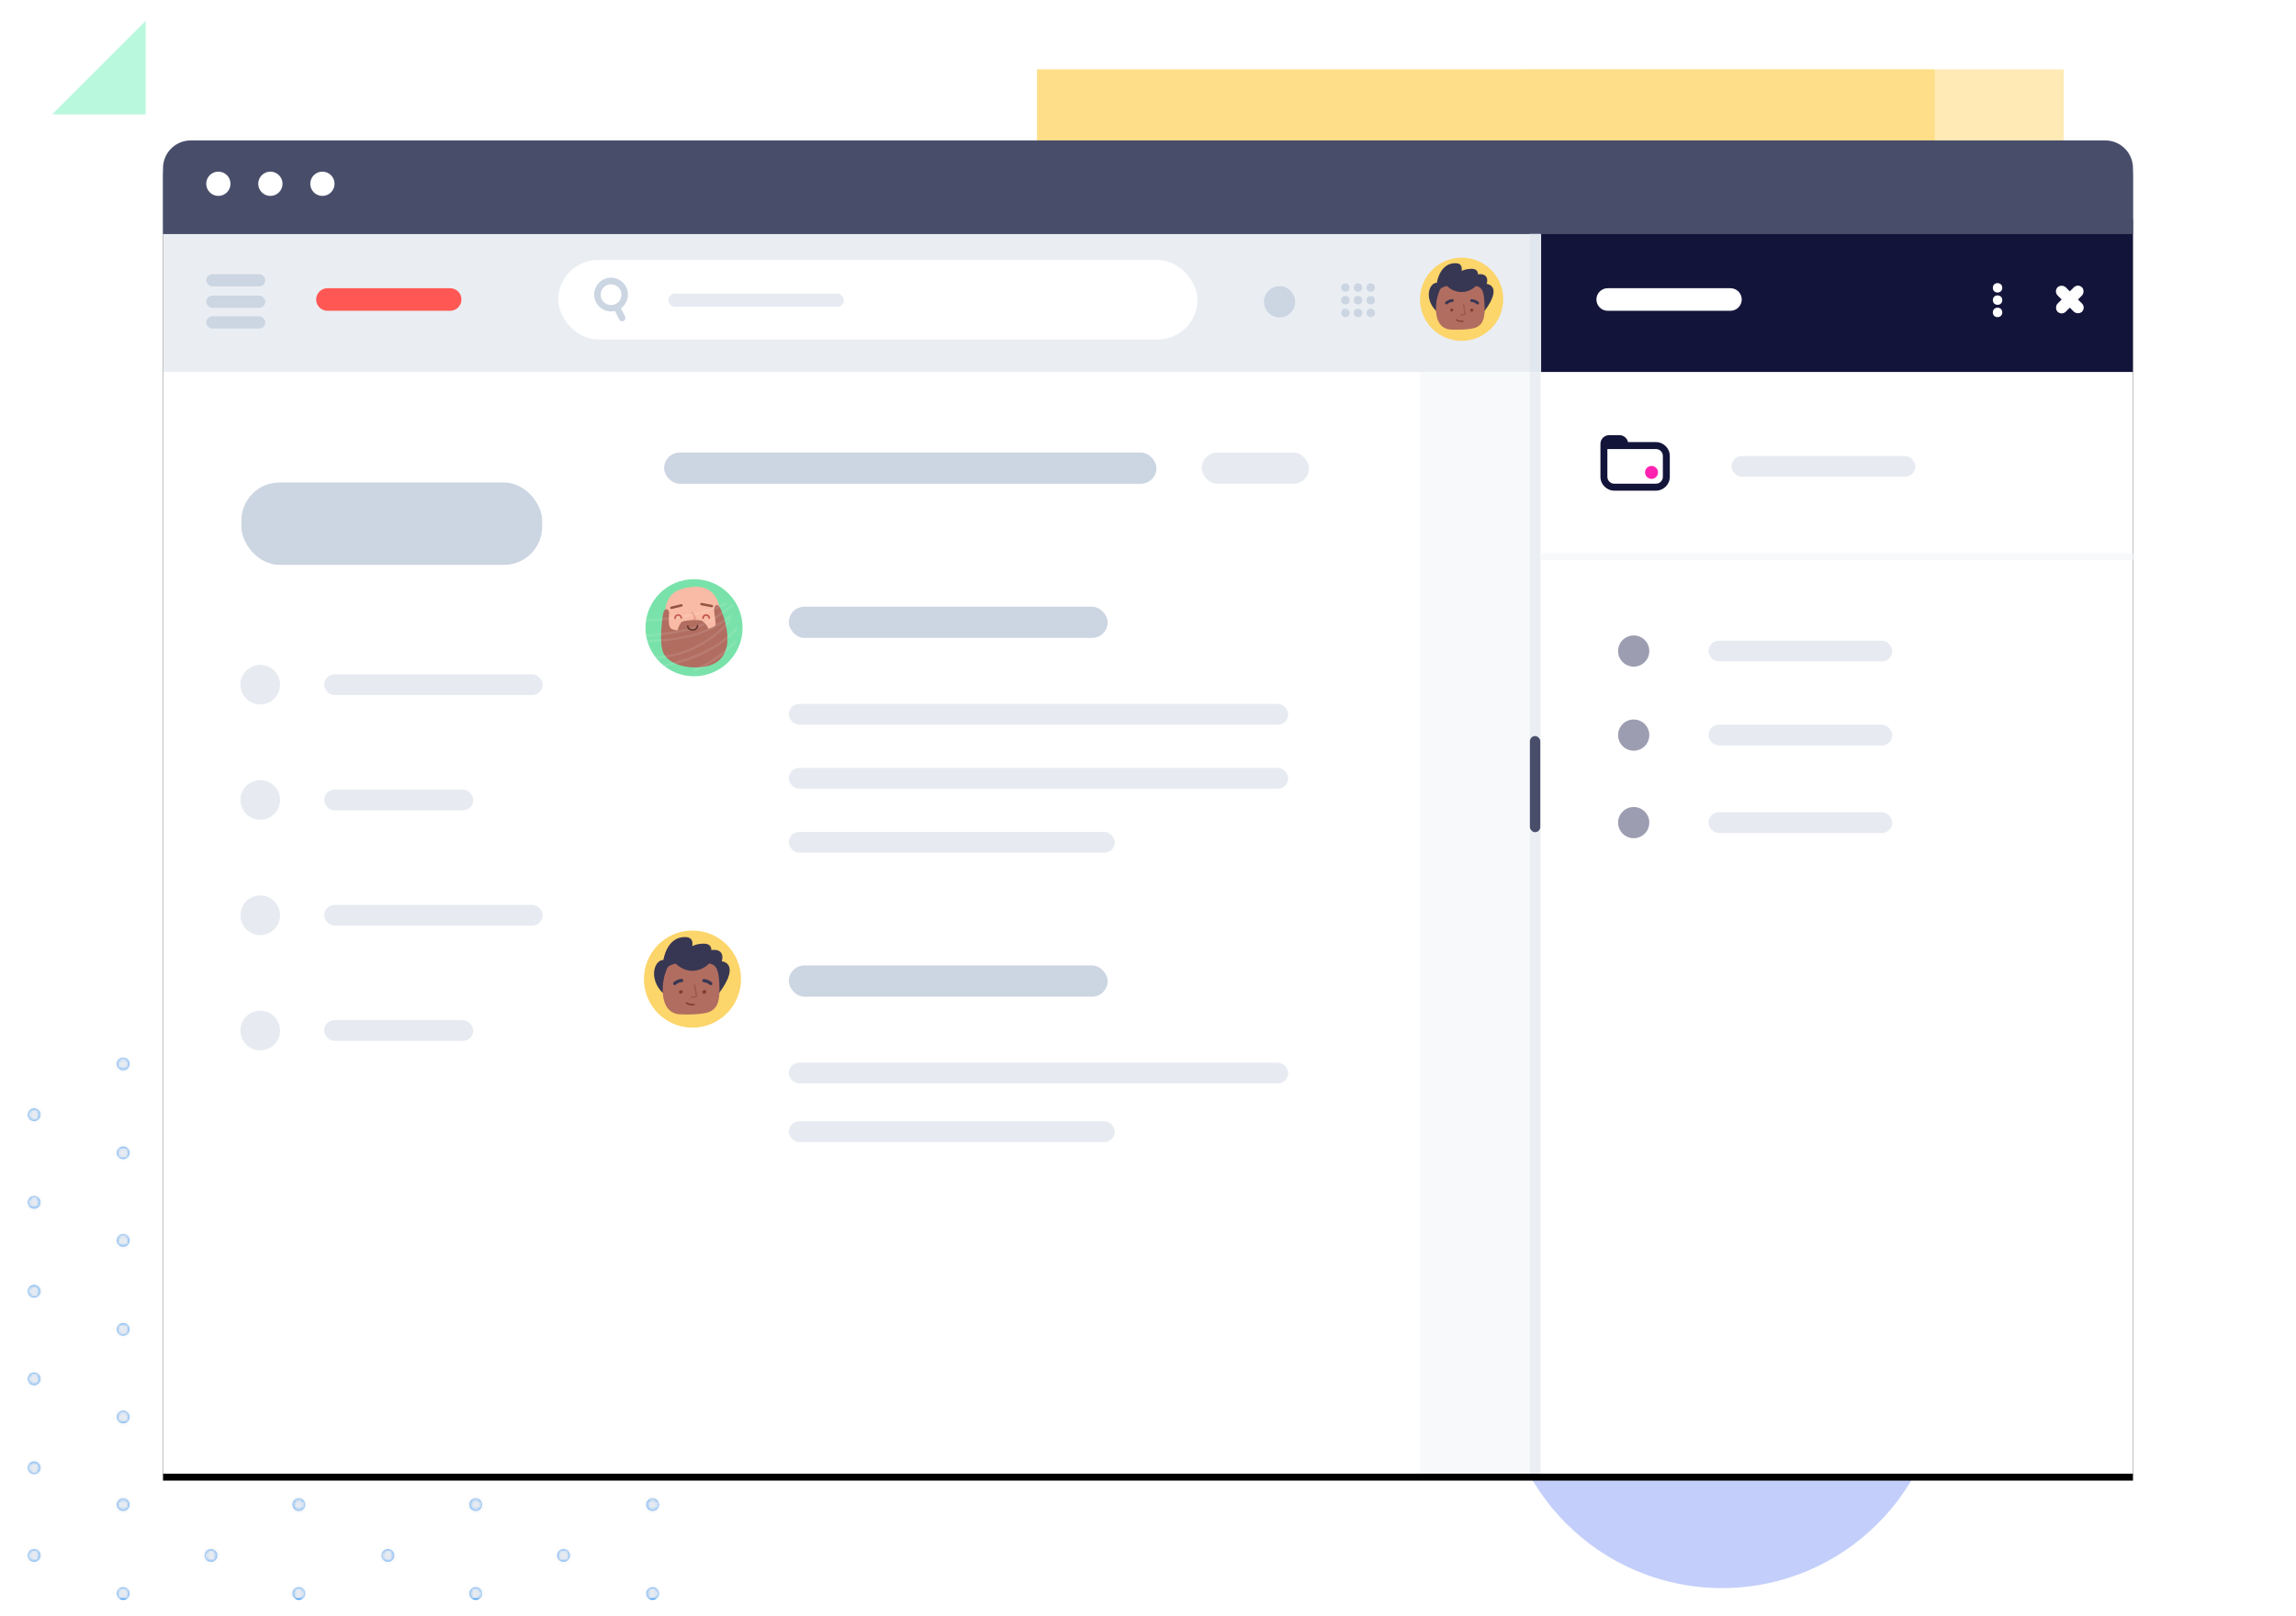 <?xml version="1.0" encoding="UTF-8"?>
<svg width="662px" height="466px" viewBox="0 0 662 466" version="1.1" xmlns="http://www.w3.org/2000/svg" xmlns:xlink="http://www.w3.org/1999/xlink">
    <!-- Generator: Sketch 53 (72520) - https://sketchapp.com -->
    <title>projects-gmail-addon-gui</title>
    <desc>Created with Sketch.</desc>
    <defs>
        <path d="M3.669,16.483 C3.669,17.494 2.848,18.315 1.835,18.315 C0.821,18.315 0,17.494 0,16.483 C0,15.472 0.821,14.652 1.835,14.652 C2.848,14.652 3.669,15.472 3.669,16.483 Z M3.669,41.757 C3.669,42.769 2.848,43.589 1.835,43.589 C0.821,43.589 0,42.769 0,41.757 C0,40.746 0.821,39.926 1.835,39.926 C2.848,39.926 3.669,40.746 3.669,41.757 Z M3.669,67.398 C3.669,68.409 2.848,69.229 1.835,69.229 C0.821,69.229 0,68.409 0,67.398 C0,66.386 0.821,65.566 1.835,65.566 C2.848,65.566 3.669,66.386 3.669,67.398 Z M3.669,92.672 C3.669,93.683 2.848,94.503 1.835,94.503 C0.821,94.503 0,93.683 0,92.672 C0,91.66 0.821,90.84 1.835,90.84 C2.848,90.84 3.669,91.66 3.669,92.672 Z M3.669,118.312 C3.669,119.323 2.848,120.143 1.835,120.143 C0.821,120.143 0,119.323 0,118.312 C0,117.301 0.821,116.481 1.835,116.481 C2.848,116.481 3.669,117.301 3.669,118.312 Z M3.669,143.586 C3.669,144.597 2.848,145.418 1.835,145.418 C0.821,145.418 0,144.597 0,143.586 C0,142.575 0.821,141.755 1.835,141.755 C2.848,141.755 3.669,142.575 3.669,143.586 Z M29.355,1.831 C29.355,2.843 28.533,3.663 27.52,3.663 C26.507,3.663 25.685,2.843 25.685,1.831 C25.685,0.82 26.507,0 27.52,0 C28.533,0 29.355,0.82 29.355,1.831 Z M29.355,27.472 C29.355,28.483 28.533,29.303 27.52,29.303 C26.507,29.303 25.685,28.483 25.685,27.472 C25.685,26.46 26.507,25.64 27.52,25.64 C28.533,25.64 29.355,26.46 29.355,27.472 Z M29.355,52.746 C29.355,53.757 28.533,54.577 27.52,54.577 C26.507,54.577 25.685,53.757 25.685,52.746 C25.685,51.735 26.507,50.914 27.52,50.914 C28.533,50.914 29.355,51.735 29.355,52.746 Z M29.355,78.386 C29.355,79.398 28.533,80.218 27.52,80.218 C26.507,80.218 25.685,79.398 25.685,78.386 C25.685,77.375 26.507,76.555 27.52,76.555 C28.533,76.555 29.355,77.375 29.355,78.386 Z M29.355,103.66 C29.355,104.672 28.533,105.492 27.52,105.492 C26.507,105.492 25.685,104.672 25.685,103.66 C25.685,102.649 26.507,101.829 27.52,101.829 C28.533,101.829 29.355,102.649 29.355,103.66 Z M29.355,128.934 C29.355,129.946 28.533,130.766 27.52,130.766 C26.507,130.766 25.685,129.946 25.685,128.934 C25.685,127.923 26.507,127.103 27.52,127.103 C28.533,127.103 29.355,127.923 29.355,128.934 Z M29.355,154.575 C29.355,155.586 28.533,156.406 27.52,156.406 C26.507,156.406 25.685,155.586 25.685,154.575 C25.685,153.563 26.507,152.743 27.52,152.743 C28.533,152.743 29.355,153.563 29.355,154.575 Z M54.673,16.483 C54.673,17.494 53.852,18.315 52.839,18.315 C51.825,18.315 51.004,17.494 51.004,16.483 C51.004,15.472 51.825,14.652 52.839,14.652 C53.852,14.652 54.673,15.472 54.673,16.483 Z M54.673,41.757 C54.673,42.769 53.852,43.589 52.839,43.589 C51.825,43.589 51.004,42.769 51.004,41.757 C51.004,40.746 51.825,39.926 52.839,39.926 C53.852,39.926 54.673,40.746 54.673,41.757 Z M54.673,67.398 C54.673,68.409 53.852,69.229 52.839,69.229 C51.825,69.229 51.004,68.409 51.004,67.398 C51.004,66.386 51.825,65.566 52.839,65.566 C53.852,65.566 54.673,66.386 54.673,67.398 Z M54.673,92.672 C54.673,93.683 53.852,94.503 52.839,94.503 C51.825,94.503 51.004,93.683 51.004,92.672 C51.004,91.66 51.825,90.84 52.839,90.84 C53.852,90.84 54.673,91.66 54.673,92.672 Z M54.673,118.312 C54.673,119.323 53.852,120.143 52.839,120.143 C51.825,120.143 51.004,119.323 51.004,118.312 C51.004,117.301 51.825,116.481 52.839,116.481 C53.852,116.481 54.673,117.301 54.673,118.312 Z M54.673,143.586 C54.673,144.597 53.852,145.418 52.839,145.418 C51.825,145.418 51.004,144.597 51.004,143.586 C51.004,142.575 51.825,141.755 52.839,141.755 C53.852,141.755 54.673,142.575 54.673,143.586 Z M79.992,1.831 C79.992,2.843 79.171,3.663 78.157,3.663 C77.144,3.663 76.323,2.843 76.323,1.831 C76.323,0.82 77.144,0 78.157,0 C79.171,0 79.992,0.82 79.992,1.831 Z M79.992,27.472 C79.992,28.483 79.171,29.303 78.157,29.303 C77.144,29.303 76.323,28.483 76.323,27.472 C76.323,26.46 77.144,25.64 78.157,25.64 C79.171,25.64 79.992,26.46 79.992,27.472 Z M79.992,52.746 C79.992,53.757 79.171,54.577 78.157,54.577 C77.144,54.577 76.323,53.757 76.323,52.746 C76.323,51.735 77.144,50.914 78.157,50.914 C79.171,50.914 79.992,51.735 79.992,52.746 Z M79.992,78.386 C79.992,79.398 79.171,80.218 78.157,80.218 C77.144,80.218 76.323,79.398 76.323,78.386 C76.323,77.375 77.144,76.555 78.157,76.555 C79.171,76.555 79.992,77.375 79.992,78.386 Z M79.992,103.66 C79.992,104.672 79.171,105.492 78.157,105.492 C77.144,105.492 76.323,104.672 76.323,103.66 C76.323,102.649 77.144,101.829 78.157,101.829 C79.171,101.829 79.992,102.649 79.992,103.66 Z M79.992,128.934 C79.992,129.946 79.171,130.766 78.157,130.766 C77.144,130.766 76.323,129.946 76.323,128.934 C76.323,127.923 77.144,127.103 78.157,127.103 C79.171,127.103 79.992,127.923 79.992,128.934 Z M79.992,154.575 C79.992,155.586 79.171,156.406 78.157,156.406 C77.144,156.406 76.323,155.586 76.323,154.575 C76.323,153.563 77.144,152.743 78.157,152.743 C79.171,152.743 79.992,153.563 79.992,154.575 Z M105.677,16.483 C105.677,17.494 104.856,18.315 103.843,18.315 C102.829,18.315 102.008,17.494 102.008,16.483 C102.008,15.472 102.829,14.652 103.843,14.652 C104.856,14.652 105.677,15.472 105.677,16.483 Z M105.677,41.757 C105.677,42.769 104.856,43.589 103.843,43.589 C102.829,43.589 102.008,42.769 102.008,41.757 C102.008,40.746 102.829,39.926 103.843,39.926 C104.856,39.926 105.677,40.746 105.677,41.757 Z M105.677,67.398 C105.677,68.409 104.856,69.229 103.843,69.229 C102.829,69.229 102.008,68.409 102.008,67.398 C102.008,66.386 102.829,65.566 103.843,65.566 C104.856,65.566 105.677,66.386 105.677,67.398 Z M105.677,92.672 C105.677,93.683 104.856,94.503 103.843,94.503 C102.829,94.503 102.008,93.683 102.008,92.672 C102.008,91.66 102.829,90.84 103.843,90.84 C104.856,90.84 105.677,91.66 105.677,92.672 Z M105.677,118.312 C105.677,119.323 104.856,120.143 103.843,120.143 C102.829,120.143 102.008,119.323 102.008,118.312 C102.008,117.301 102.829,116.481 103.843,116.481 C104.856,116.481 105.677,117.301 105.677,118.312 Z M105.677,143.586 C105.677,144.597 104.856,145.418 103.843,145.418 C102.829,145.418 102.008,144.597 102.008,143.586 C102.008,142.575 102.829,141.755 103.843,141.755 C104.856,141.755 105.677,142.575 105.677,143.586 Z M130.996,1.831 C130.996,2.843 130.175,3.663 129.161,3.663 C128.148,3.663 127.327,2.843 127.327,1.831 C127.327,0.82 128.148,0 129.161,0 C130.175,0 130.996,0.82 130.996,1.831 Z M130.996,27.472 C130.996,28.483 130.175,29.303 129.161,29.303 C128.148,29.303 127.327,28.483 127.327,27.472 C127.327,26.46 128.148,25.64 129.161,25.64 C130.175,25.64 130.996,26.46 130.996,27.472 Z M130.996,52.746 C130.996,53.757 130.175,54.577 129.161,54.577 C128.148,54.577 127.327,53.757 127.327,52.746 C127.327,51.735 128.148,50.914 129.161,50.914 C130.175,50.914 130.996,51.735 130.996,52.746 Z M130.996,78.386 C130.996,79.398 130.175,80.218 129.161,80.218 C128.148,80.218 127.327,79.398 127.327,78.386 C127.327,77.375 128.148,76.555 129.161,76.555 C130.175,76.555 130.996,77.375 130.996,78.386 Z M130.996,103.66 C130.996,104.672 130.175,105.492 129.161,105.492 C128.148,105.492 127.327,104.672 127.327,103.66 C127.327,102.649 128.148,101.829 129.161,101.829 C130.175,101.829 130.996,102.649 130.996,103.66 Z M130.996,128.934 C130.996,129.946 130.175,130.766 129.161,130.766 C128.148,130.766 127.327,129.946 127.327,128.934 C127.327,127.923 128.148,127.103 129.161,127.103 C130.175,127.103 130.996,127.923 130.996,128.934 Z M130.996,154.575 C130.996,155.586 130.175,156.406 129.161,156.406 C128.148,156.406 127.327,155.586 127.327,154.575 C127.327,153.563 128.148,152.743 129.161,152.743 C130.175,152.743 130.996,153.563 130.996,154.575 Z M156.315,16.483 C156.315,17.494 155.493,18.315 154.48,18.315 C153.467,18.315 152.645,17.494 152.645,16.483 C152.645,15.472 153.467,14.652 154.48,14.652 C155.493,14.652 156.315,15.472 156.315,16.483 Z M156.315,41.757 C156.315,42.769 155.493,43.589 154.48,43.589 C153.467,43.589 152.645,42.769 152.645,41.757 C152.645,40.746 153.467,39.926 154.48,39.926 C155.493,39.926 156.315,40.746 156.315,41.757 Z M156.315,67.398 C156.315,68.409 155.493,69.229 154.48,69.229 C153.467,69.229 152.645,68.409 152.645,67.398 C152.645,66.386 153.467,65.566 154.48,65.566 C155.493,65.566 156.315,66.386 156.315,67.398 Z M156.315,92.672 C156.315,93.683 155.493,94.503 154.48,94.503 C153.467,94.503 152.645,93.683 152.645,92.672 C152.645,91.66 153.467,90.84 154.48,90.84 C155.493,90.84 156.315,91.66 156.315,92.672 Z M156.315,118.312 C156.315,119.323 155.493,120.143 154.48,120.143 C153.467,120.143 152.645,119.323 152.645,118.312 C152.645,117.301 153.467,116.481 154.48,116.481 C155.493,116.481 156.315,117.301 156.315,118.312 Z M156.315,143.586 C156.315,144.597 155.493,145.418 154.48,145.418 C153.467,145.418 152.645,144.597 152.645,143.586 C152.645,142.575 153.467,141.755 154.48,141.755 C155.493,141.755 156.315,142.575 156.315,143.586 Z M182,1.831 C182,2.843 181.179,3.663 180.165,3.663 C179.152,3.663 178.331,2.843 178.331,1.831 C178.331,0.82 179.152,0 180.165,0 C181.179,0 182,0.82 182,1.831 Z M182,27.472 C182,28.483 181.179,29.303 180.165,29.303 C179.152,29.303 178.331,28.483 178.331,27.472 C178.331,26.46 179.152,25.64 180.165,25.64 C181.179,25.64 182,26.46 182,27.472 Z M182,52.746 C182,53.757 181.179,54.577 180.165,54.577 C179.152,54.577 178.331,53.757 178.331,52.746 C178.331,51.735 179.152,50.914 180.165,50.914 C181.179,50.914 182,51.735 182,52.746 Z M182,78.386 C182,79.398 181.179,80.218 180.165,80.218 C179.152,80.218 178.331,79.398 178.331,78.386 C178.331,77.375 179.152,76.555 180.165,76.555 C181.179,76.555 182,77.375 182,78.386 Z M182,103.66 C182,104.672 181.179,105.492 180.165,105.492 C179.152,105.492 178.331,104.672 178.331,103.66 C178.331,102.649 179.152,101.829 180.165,101.829 C181.179,101.829 182,102.649 182,103.66 Z M182,128.934 C182,129.946 181.179,130.766 180.165,130.766 C179.152,130.766 178.331,129.946 178.331,128.934 C178.331,127.923 179.152,127.103 180.165,127.103 C181.179,127.103 182,127.923 182,128.934 Z M182,154.575 C182,155.586 181.179,156.406 180.165,156.406 C179.152,156.406 178.331,155.586 178.331,154.575 C178.331,153.563 179.152,152.743 180.165,152.743 C181.179,152.743 182,153.563 182,154.575 Z" id="path-1"></path>
        <path d="M568,385 L0,385 L0,8.619 C-5.55111512e-16,4.201 3.582,0.619 8,0.619 L560,0.619 C564.418,0.619 568,4.201 568,8.619 L568,385 Z" id="path-3"></path>
        <filter x="-2.3%" y="-2.9%" width="104.6%" height="106.8%" filterUnits="objectBoundingBox" id="filter-4">
            <feOffset dx="0" dy="2" in="SourceAlpha" result="shadowOffsetOuter1"></feOffset>
            <feGaussianBlur stdDeviation="4" in="shadowOffsetOuter1" result="shadowBlurOuter1"></feGaussianBlur>
            <feColorMatrix values="0 0 0 0 0.114   0 0 0 0 0.11   0 0 0 0 0.224  0 0 0 0.1 0" type="matrix" in="shadowBlurOuter1"></feColorMatrix>
        </filter>
    </defs>
    <g id="Page-1" stroke="none" stroke-width="1" fill="none" fill-rule="evenodd">
        <g id="GUIs-adaptaion" transform="translate(-731, -24875)">
            <g id="section-copy-13" transform="translate(0, 24564)">
                <g id="GUI" transform="translate(731, 311)">
                    <g id="GUI-details" transform="translate(8, 6)">
                        <path d="M552,388.5 C552,423.57 523.57,452 488.5,452 C453.43,452 425,423.57 425,388.5 C425,353.43 453.43,325 488.5,325 C523.57,325 552,353.43 552,388.5" id="Fill-1" fill="#C3CFFA"></path>
                        <polygon id="Fill-1" fill="#BAF8DD" points="34 0 7 27 34 27"></polygon>
                        <g id="06-Simple-Shapes-&amp;-Details/Details/Dots-1" transform="translate(0, 299)">
                            <mask id="mask-2" fill="white">
                                <use xlink:href="#path-1"></use>
                            </mask>
                            <use id="Combined-Shape" fill="#4CA1F8" fill-rule="evenodd" xlink:href="#path-1"></use>
                            <g id="01-Colours/Neutral/Neutral-40" mask="url(#mask-2)" fill="#E7EBF1" fill-rule="nonzero">
                                <polygon id="Rectangle" points="-4.10477752e-14 -1.375244e-14 182 -1.375244e-14 182 156 -4.26325641e-14 156"></polygon>
                            </g>
                        </g>
                        <polygon id="Fill-3" fill="#FFEAB6" points="431.724 78.67 587.028 78.685 587.029 14.014 431.725 14"></polygon>
                        <polygon id="Fill-1" fill="#FEDE88" points="291.001 14 291 78.67 549.825 78.686 549.826 14.015"></polygon>
                    </g>
                    <g id="projects-gmail-addon-gui" transform="translate(47, 40)">
                        <g id="background">
                            <g id="Path">
                                <use fill="black" fill-opacity="1" filter="url(#filter-4)" xlink:href="#path-3"></use>
                                <use fill="#FFFFFF" fill-rule="evenodd" xlink:href="#path-3"></use>
                            </g>
                        </g>
                        <polygon id="Rectangle" fill="#CCD5E2" fill-rule="nonzero" opacity="0.4" points="0.047 23.27 398.31 23.27 398.31 67.27 0.047 67.27"></polygon>
                        <rect id="Rectangle" fill="#131439" fill-rule="nonzero" x="397.35" y="23.27" width="170.61" height="44"></rect>
                        <path d="M8,0.5 L560,0.5 C564.418,0.5 568,4.082 568,8.5 L568,27.5 L0,27.5 L0,8.5 C-5.55111512e-16,4.082 3.582,0.5 8,0.5 Z" id="Path" fill="#484E6A" fill-rule="nonzero"></path>
                        <circle id="Oval" fill="#FFFFFF" fill-rule="nonzero" cx="15.96" cy="13" r="3.5"></circle>
                        <circle id="Oval" fill="#FFFFFF" fill-rule="nonzero" cx="30.96" cy="13" r="3.5"></circle>
                        <circle id="Oval" fill="#FFFFFF" fill-rule="nonzero" cx="45.96" cy="13" r="3.5"></circle>
                        <g id="header" opacity="0.4" transform="translate(0, 27)"></g>
                        <g id="header-2" transform="translate(397, 27)"></g>
                        <rect id="Rectangle" fill="#FFFFFF" fill-rule="nonzero" x="113.96" y="35" width="184.3" height="22.89" rx="11.445"></rect>
                        <path d="M129.19,49.82 C127.215,49.824 125.433,48.635 124.679,46.809 C123.925,44.983 124.348,42.883 125.751,41.492 C127.153,40.101 129.257,39.695 131.076,40.464 C132.896,41.233 134.07,43.025 134.05,45 C134.023,47.666 131.856,49.815 129.19,49.82 L129.19,49.82 Z M129.19,41.98 C127.533,41.98 126.19,43.323 126.19,44.98 C126.19,46.637 127.533,47.98 129.19,47.98 C130.847,47.98 132.19,46.637 132.19,44.98 C132.179,43.331 130.839,42 129.19,42 L129.19,41.98 Z" id="Shape" fill="#CCD5E2" fill-rule="nonzero"></path>
                        <path d="M132.39,52.67 C132.034,52.67 131.709,52.468 131.55,52.15 L130.12,49.3 C129.941,48.843 130.14,48.326 130.578,48.105 C131.016,47.885 131.55,48.034 131.81,48.45 L133.24,51.3 C133.444,51.771 133.258,52.32 132.81,52.57 C132.68,52.637 132.536,52.671 132.39,52.67 L132.39,52.67 Z" id="Path" fill="#CCD5E2" fill-rule="nonzero"></path>
                        <rect id="Rectangle" fill="#E7EBF1" fill-rule="nonzero" x="145.69" y="44.69" width="50.65" height="3.78" rx="1.89"></rect>
                        <path d="M47.41,43.12 L82.79,43.12 C83.654,43.117 84.483,43.459 85.095,44.068 C85.706,44.678 86.05,45.506 86.05,46.37 L86.05,46.37 C86.05,47.235 85.707,48.064 85.095,48.675 C84.484,49.287 83.655,49.63 82.79,49.63 L47.41,49.63 C46.546,49.63 45.718,49.286 45.108,48.675 C44.499,48.063 44.157,47.234 44.16,46.37 L44.16,46.37 C44.157,45.507 44.499,44.679 45.109,44.069 C45.719,43.459 46.547,43.117 47.41,43.12 Z" id="Rectangle-10" fill="#FF5854" fill-rule="nonzero"></path>
                        <rect id="Rectangle" fill="#CCD5E2" fill-rule="nonzero" x="12.46" y="39.07" width="17.03" height="3.52" rx="1.76"></rect>
                        <rect id="Rectangle" fill="#CCD5E2" fill-rule="nonzero" x="12.46" y="45.24" width="17.03" height="3.52" rx="1.76"></rect>
                        <rect id="Rectangle" fill="#CCD5E2" fill-rule="nonzero" x="12.46" y="51.24" width="17.03" height="3.52" rx="1.76"></rect>
                        <path d="M416.55,43.12 L451.93,43.12 C452.794,43.117 453.623,43.459 454.235,44.068 C454.846,44.678 455.19,45.506 455.19,46.37 L455.19,46.37 C455.19,48.17 453.73,49.63 451.93,49.63 L416.55,49.63 C414.75,49.63 413.29,48.17 413.29,46.37 L413.29,46.37 C413.29,45.506 413.634,44.678 414.245,44.068 C414.857,43.459 415.686,43.117 416.55,43.12 L416.55,43.12 Z" id="Rectangle-10-2" fill="#FFFFFF" fill-rule="nonzero"></path>
                        <circle id="Oval" fill="#6A84ED" fill-rule="nonzero" cx="378.89" cy="87.28" r="4.5"></circle>
                        <circle id="Oval" fill="#FEB51F" fill-rule="nonzero" cx="378.89" cy="113.28" r="4.5"></circle>
                        <circle id="Oval" fill="#6A84ED" fill-rule="nonzero" cx="378.89" cy="138.28" r="4.5"></circle>
                        <circle id="Oval" fill="#FFFFFF" fill-rule="nonzero" cx="378.89" cy="186.28" r="10.28"></circle>
                        <rect id="Rectangle" fill="#A6B0BE" fill-rule="nonzero" opacity="0.3" x="371.39" y="160.28" width="15" height="2" rx="1"></rect>
                        <rect id="Rectangle" fill="#A6B0BE" fill-rule="nonzero" x="374.39" y="213.15" width="9" height="2.25" rx="1.12"></rect>
                        <rect id="Rectangle" fill="#A6B0BE" fill-rule="nonzero" transform="translate(378.885, 214.28) rotate(-90) translate(-378.885, -214.28) " x="374.385" y="213.155" width="9" height="2.25" rx="1.12"></rect>
                        <circle id="Oval" fill="#FF22B1" fill-rule="nonzero" cx="381.73" cy="187.92" r="1.12"></circle>
                        <path d="M384.89,185.08 C384.89,183.755 383.815,182.68 382.49,182.68 L377.66,182.68 C377.514,181.984 376.902,181.484 376.19,181.48 L374.39,181.48 C373.562,181.48 372.89,182.152 372.89,182.98 L372.89,188.68 C372.895,190.003 373.967,191.075 375.29,191.08 L382.49,191.08 C383.813,191.075 384.885,190.003 384.89,188.68 L384.89,185.08 Z M382.49,189.88 L375.29,189.88 C374.627,189.88 374.09,189.343 374.09,188.68 L374.09,183.88 L382.49,183.88 C383.153,183.88 383.69,184.417 383.69,185.08 L383.69,188.68 C383.69,189.343 383.153,189.88 382.49,189.88 L382.49,189.88 Z" id="Shape" fill="#131439" fill-rule="nonzero"></path>
                        <rect id="Rectangle" fill="#FFFFFF" fill-rule="nonzero" transform="translate(549.782, 46.372) rotate(-45) translate(-549.782, -46.372) " x="548.122" y="41.397" width="3.32" height="9.95" rx="1.66"></rect>
                        <rect id="Rectangle" fill="#FFFFFF" fill-rule="nonzero" transform="translate(549.778, 46.382) rotate(45) translate(-549.778, -46.382) " x="548.118" y="41.407" width="3.32" height="9.95" rx="1.66"></rect>
                        <circle id="Oval" fill="#79E2AA" fill-rule="nonzero" cx="153.11" cy="141.03" r="14"></circle>
                        <g id="head" transform="translate(134, 129)">
                            <path d="M19,0.23 C13,0.72 10.86,2.96 10.57,9.08 C10.28,14.95 12.57,15.58 18.9,15.35 C23.79,15.18 26.9,14.73 26.9,9.42 C26.77,3.33 24,-0.18 19,0.23 Z" id="Path" fill="#F9BBA5" fill-rule="nonzero"></path>
                            <path d="M18.66,10.21 C18.552,10.208 18.46,10.132 18.438,10.026 C18.417,9.92 18.472,9.814 18.57,9.77 C18.811,9.653 19.037,9.505 19.24,9.33 C18.995,8.806 18.711,8.301 18.39,7.82 C18.316,7.718 18.338,7.575 18.44,7.5 C18.488,7.462 18.55,7.445 18.611,7.455 C18.672,7.464 18.726,7.499 18.76,7.55 C19.15,8.099 19.485,8.685 19.76,9.3 C19.82,9.376 19.82,9.484 19.76,9.56 C19.478,9.811 19.165,10.026 18.83,10.2 L18.66,10.21 Z" id="Path" fill="#D26E63" fill-rule="nonzero" opacity="0.4"></path>
                            <path d="M10.38,19.55 C12.38,23.07 18.08,23.93 22.03,23.29 C33.46,21.43 26.97,6.57 26.34,5.79 C25.95,5.32 25.17,5.34 24.93,6.39 C24.73,7.25 25.48,10.72 25.34,11.13 C24.98,12.18 21.99,12.55 20.88,12.67 C17.34,13.08 13.27,13 12.45,12.24 C11.63,11.48 11.81,9.62 11.92,7.78 C11.98,6.86 10.83,5.9 10.28,7.66 C10.07,8.31 8.81,16.73 10.38,19.55 Z" id="Path" fill="#B16D60" fill-rule="nonzero"></path>
                            <path d="M15.47,10.43 C16.09,9.83 20.56,9.62 21.37,10.03 C22.51,10.711 23.253,11.897 23.37,13.22 C23.29,13.48 15.7,14.43 14.53,13.22 C14,12.63 15.31,10.57 15.47,10.43 Z" id="Path" fill="#B16D60" fill-rule="nonzero"></path>
                            <g id="Group" transform="translate(0, 4)" fill="#FFFFFF" fill-rule="nonzero" opacity="0.1">
                                <path d="M8.41,19.67 C8.24,19.672 8.095,19.548 8.07,19.38 C8.04,19.19 8.17,19.011 8.36,18.98 C13.368,18.226 18.221,16.666 22.73,14.36 C25.871,12.848 28.689,10.743 31.03,8.16 C31.166,8.027 31.384,8.027 31.52,8.16 C31.652,8.293 31.652,8.507 31.52,8.64 C28.18,12.78 19.52,18.02 8.41,19.72 L8.41,19.67 Z" id="Path"></path>
                                <path d="M7.26,17 L7.15,17 C6.957,17 6.8,16.843 6.8,16.65 C6.805,16.461 6.961,16.31 7.15,16.31 L7.26,16.31 C12.218,16.223 17.068,14.845 21.33,12.31 C24.19,10.65 27.71,7.91 29.15,5.53 C29.202,5.402 29.325,5.317 29.464,5.313 C29.602,5.309 29.73,5.387 29.79,5.512 C29.849,5.636 29.83,5.785 29.74,5.89 C28.74,7.55 26.03,10.38 21.68,12.89 C17.312,15.489 12.342,16.905 7.26,17 L7.26,17 Z" id="Path"></path>
                                <path d="M4.87,12.17 L2.75,12.17 C2.559,12.159 2.41,12.001 2.41,11.81 C2.421,11.621 2.58,11.474 2.77,11.48 C14.69,11.78 23.15,9.54 29.38,4.43 C29.529,4.309 29.748,4.332 29.87,4.48 C29.927,4.55 29.954,4.64 29.945,4.73 C29.936,4.821 29.891,4.903 29.82,4.96 C23.83,9.86 15.86,12.17 4.87,12.17 Z" id="Path"></path>
                                <path d="M0.71,11 C0.542,10.971 0.419,10.826 0.419,10.655 C0.419,10.484 0.542,10.339 0.71,10.31 C19.71,9.16 22.5,6.98 29.34,1.72 L29.93,1.27 C30.082,1.152 30.301,1.179 30.42,1.33 C30.53,1.486 30.5,1.701 30.35,1.82 L29.76,2.27 C22.76,7.62 19.92,9.83 0.76,11 L0.71,11 Z" id="Path"></path>
                                <path d="M4.65,6.2 C3.79,6.2 2.93,6.2 2.07,6.13 C1.933,6.153 1.795,6.093 1.718,5.977 C1.642,5.86 1.642,5.71 1.718,5.593 C1.795,5.477 1.933,5.417 2.07,5.44 C13.32,6 25.55,2.49 27.92,0.79 C28.075,0.683 28.288,0.718 28.4,0.87 C28.454,0.944 28.476,1.036 28.461,1.127 C28.446,1.217 28.395,1.298 28.32,1.35 C26.21,2.89 15.66,6.2 4.65,6.2 Z" id="Path"></path>
                                <path d="M19.21,20.66 C19.071,20.66 18.946,20.577 18.89,20.45 C18.82,20.276 18.899,20.077 19.07,20 C23.454,18.09 27.409,15.319 30.7,11.85 C30.83,11.712 31.047,11.705 31.185,11.835 C31.323,11.965 31.33,12.182 31.2,12.32 C27.849,15.859 23.819,18.685 19.35,20.63 L19.21,20.66 Z" id="Path"></path>
                            </g>
                            <path d="M26.34,5.79 C25.95,5.32 25.17,5.34 24.93,6.39 C24.73,7.25 25.48,10.72 25.34,11.13 C25.2,11.54 24.23,12.05 23.23,12.29 C22.892,11.343 22.234,10.544 21.37,10.03 C20.56,9.62 16.09,9.83 15.47,10.43 C14.95,11.128 14.607,11.941 14.47,12.8 C13.766,12.793 13.076,12.6 12.47,12.24 C11.65,11.48 11.83,9.62 11.94,7.78 C12,6.86 10.85,5.9 10.3,7.66 C10.09,8.31 8.83,16.73 10.4,19.55 C12.4,23.07 18.1,23.93 22.05,23.29 C33.46,21.43 27,6.57 26.34,5.79 Z" id="Path"></path>
                            <path d="M18.57,12.87 C18.212,12.869 17.862,12.757 17.57,12.55 C17.259,12.311 17.075,11.942 17.07,11.55 C17.07,11.423 17.173,11.32 17.3,11.32 C17.427,11.32 17.53,11.423 17.53,11.55 C17.522,11.812 17.641,12.062 17.85,12.22 C18.075,12.377 18.345,12.458 18.62,12.45 C18.921,12.487 19.225,12.402 19.463,12.214 C19.701,12.026 19.855,11.751 19.89,11.45 C19.89,11.323 19.993,11.22 20.12,11.22 C20.247,11.22 20.35,11.323 20.35,11.45 C20.307,11.877 20.095,12.268 19.759,12.535 C19.424,12.803 18.995,12.923 18.57,12.87 Z" id="Path" fill="#60342B" fill-rule="nonzero"></path>
                            <path d="M13.61,9.56 L13.61,9.56 C13.549,9.555 13.492,9.526 13.453,9.479 C13.414,9.432 13.394,9.371 13.4,9.31 C13.4,8.677 13.907,8.161 14.54,8.15 L14.54,8.15 C15.14,8.144 15.638,8.611 15.67,9.21 C15.67,9.337 15.567,9.44 15.44,9.44 C15.313,9.44 15.21,9.337 15.21,9.21 C15.199,8.849 14.901,8.564 14.54,8.57 C14.24,8.57 13.91,8.76 13.86,9.31 C13.866,9.378 13.842,9.445 13.794,9.494 C13.745,9.542 13.678,9.566 13.61,9.56 Z" id="Path" fill="#C1564D" fill-rule="nonzero"></path>
                            <path d="M21.67,9.56 L21.67,9.56 C21.609,9.555 21.552,9.526 21.513,9.479 C21.474,9.432 21.454,9.371 21.46,9.31 C21.454,8.679 21.959,8.161 22.59,8.15 L22.59,8.15 C23.192,8.139 23.693,8.609 23.72,9.21 C23.726,9.271 23.706,9.332 23.667,9.379 C23.628,9.426 23.571,9.455 23.51,9.46 C23.385,9.466 23.276,9.375 23.26,9.25 C23.249,8.889 22.951,8.604 22.59,8.61 L22.59,8.61 C22.3,8.61 21.96,8.8 21.91,9.35 C21.899,9.473 21.793,9.566 21.67,9.56 Z" id="Path" fill="#C1564D" fill-rule="nonzero"></path>
                            <path d="M12.58,6.63 C12.419,6.634 12.278,6.526 12.24,6.37 C12.202,6.183 12.316,5.999 12.5,5.95 L15.43,5.24 C15.612,5.209 15.787,5.325 15.829,5.505 C15.871,5.685 15.767,5.866 15.59,5.92 L12.66,6.63 L12.58,6.63 Z" id="Path" fill="#955343" fill-rule="nonzero"></path>
                            <path d="M24.25,6.13 L24.18,6.13 L21.18,5.55 C21.091,5.533 21.012,5.481 20.962,5.406 C20.911,5.331 20.892,5.239 20.91,5.15 C20.95,4.962 21.131,4.839 21.32,4.87 L24.32,5.45 C24.49,5.491 24.604,5.651 24.586,5.826 C24.568,6 24.425,6.134 24.25,6.14 L24.25,6.13 Z" id="Path" fill="#955343" fill-rule="nonzero"></path>
                        </g>
                        <circle id="Oval" fill="#FCD56B" fill-rule="nonzero" cx="152.66" cy="242.37" r="14"></circle>
                        <g id="character" transform="translate(141, 230)" fill-rule="nonzero">
                            <path d="M19.41,16.31 C25.86,7.5 19.86,7.21 20.1,7.22 C20.8,4.85 19.45,3.62 17.1,3.99 C17.1,2.61 16.19,1.99 14.22,2.18 C13.311,2.228 12.42,2.456 11.6,2.85 C11.91,1.1 11.1,0.25 9.65,0.25 L9.65,0.25 C4.22,0.06 3.28,6.84 3.28,6.84 C0.67,6.84 -1.09,12.11 3.02,16.31 L19.41,16.31 Z" id="Path" fill="#383753"></path>
                            <path d="M15,7.77 C12.1,7.77 7.65,7.06 5,8.55 C4.21,8.98 4.13,10.01 3.77,10.84 C3.22,12.11 1.48,21.03 7.09,22.41 C8.09,22.66 14.61,22.74 16.64,21.78 C17.239,21.503 17.771,21.101 18.2,20.6 C19.68,18.85 19.49,15.44 19.37,13.16 C19.11,8.29 17.75,7.77 15.02,7.77 L15,7.77 Z" id="Path" fill="#B16D60"></path>
                            <path d="M6.36,7.43 C9.36,10.75 13.73,10.92 16.91,7.43 L6.36,7.43 Z" id="Path" fill="#383753"></path>
                            <path d="M8.29,15.57 C8.135,15.579 7.991,15.654 7.895,15.777 C7.799,15.899 7.761,16.057 7.79,16.21 C7.868,16.476 8.14,16.634 8.41,16.57 C8.593,16.518 8.738,16.38 8.8,16.201 C8.862,16.022 8.832,15.823 8.72,15.67 C8.602,15.567 8.441,15.53 8.29,15.57 L8.29,15.57 Z" id="Path" fill="#813F31"></path>
                            <path d="M14.9,15.55 C14.744,15.605 14.619,15.723 14.556,15.876 C14.493,16.029 14.498,16.201 14.57,16.35 C14.726,16.608 15.06,16.693 15.32,16.54 C15.596,16.424 15.726,16.106 15.61,15.83 C15.494,15.554 15.176,15.424 14.9,15.54 L14.9,15.55 Z" id="Path" fill="#813F31"></path>
                            <path d="M11.72,17.81 C11.604,17.819 11.486,17.819 11.37,17.81 C11.243,17.793 11.153,17.677 11.17,17.55 C11.187,17.423 11.303,17.333 11.43,17.35 C11.813,17.404 12.204,17.352 12.56,17.2 L12.07,14.13 C12.052,14.001 12.141,13.881 12.27,13.86 C12.398,13.847 12.515,13.934 12.54,14.06 L13.05,17.29 C13.06,17.379 13.022,17.467 12.95,17.52 C12.575,17.729 12.149,17.829 11.72,17.81 L11.72,17.81 Z" id="Path" fill="#813F31" opacity="0.4"></path>
                            <path d="M11.57,20 C10.944,20.002 10.331,19.817 9.81,19.47 C9.758,19.437 9.721,19.385 9.708,19.325 C9.695,19.265 9.706,19.202 9.74,19.15 C9.812,19.04 9.959,19.009 10.07,19.08 C10.661,19.464 11.377,19.607 12.07,19.48 C12.194,19.455 12.315,19.536 12.34,19.66 C12.364,19.79 12.28,19.915 12.15,19.94 C11.959,19.979 11.765,19.999 11.57,20 L11.57,20 Z" id="Path" fill="#813F31"></path>
                            <path d="M6.57,14.12 C6.437,14.122 6.31,14.067 6.22,13.97 C6.038,13.784 6.038,13.486 6.22,13.3 C6.846,12.726 7.644,12.375 8.49,12.3 C8.75,12.281 8.976,12.475 8.995,12.735 C9.014,12.995 8.82,13.221 8.56,13.24 C7.926,13.283 7.324,13.537 6.85,13.96 C6.778,14.045 6.679,14.101 6.57,14.12 L6.57,14.12 Z" id="Path" fill="#383753"></path>
                            <path d="M16.94,14.12 C16.825,14.119 16.715,14.076 16.63,14 C16.156,13.577 15.554,13.323 14.92,13.28 C14.66,13.263 14.463,13.04 14.48,12.78 C14.497,12.52 14.72,12.323 14.98,12.34 C15.827,12.411 16.626,12.763 17.25,13.34 C17.34,13.428 17.39,13.549 17.39,13.675 C17.39,13.801 17.34,13.922 17.25,14.01 C17.163,14.083 17.053,14.122 16.94,14.12 L16.94,14.12 Z" id="Path" fill="#383753"></path>
                        </g>
                        <circle id="Oval" fill="#FCD56B" fill-rule="nonzero" cx="374.43" cy="46.3" r="12"></circle>
                        <g id="character-2" transform="translate(364, 35)" fill-rule="nonzero">
                            <path d="M17.07,14.67 C22.6,7.12 17.46,6.87 17.66,6.88 C18.26,4.88 17.11,3.8 15.13,4.11 C15.13,2.93 14.35,2.37 12.66,2.56 C11.882,2.604 11.121,2.801 10.42,3.14 C10.68,1.64 9.98,0.91 8.75,0.91 L8.75,0.91 C4.09,0.74 3.28,6.55 3.28,6.55 C1.05,6.55 -0.47,11.08 3.06,14.67 L17.07,14.67 Z" id="Path" fill="#383753"></path>
                            <path d="M13.27,7.36 C10.79,7.36 6.97,6.75 4.68,8.02 C4.01,8.39 3.94,9.27 3.63,10.02 C3.16,11.11 1.63,18.76 6.48,19.94 C7.36,20.16 12.93,20.22 14.67,19.4 C15.18,19.166 15.633,18.825 16,18.4 C17.27,16.89 17.11,13.97 17,12.01 C16.78,7.84 15.61,7.4 13.27,7.4 L13.27,7.36 Z" id="Path" fill="#B16D60"></path>
                            <path d="M5.89,7.07 C6.987,8.431 8.642,9.223 10.39,9.223 C12.138,9.223 13.793,8.431 14.89,7.07 L5.89,7.07 Z" id="Path" fill="#383753"></path>
                            <path d="M7.54,14 C7.408,14.009 7.286,14.074 7.205,14.18 C7.125,14.285 7.094,14.42 7.12,14.55 C7.183,14.78 7.419,14.917 7.65,14.86 C7.804,14.813 7.926,14.694 7.978,14.542 C8.029,14.389 8.004,14.221 7.91,14.09 C7.81,13.999 7.671,13.966 7.54,14 L7.54,14 Z" id="Path" fill="#813F31"></path>
                            <path d="M13.21,14 C13.074,14.045 12.965,14.148 12.911,14.281 C12.857,14.413 12.864,14.563 12.93,14.69 C12.992,14.797 13.096,14.875 13.216,14.905 C13.337,14.935 13.464,14.915 13.57,14.85 C13.711,14.783 13.805,14.645 13.816,14.49 C13.826,14.334 13.751,14.185 13.62,14.1 C13.511,13.995 13.355,13.957 13.21,14 L13.21,14 Z" id="Path" fill="#813F31"></path>
                            <path d="M10.49,16 L10.19,16 C10.08,15.98 10.003,15.881 10.01,15.77 C10.015,15.718 10.041,15.669 10.083,15.637 C10.125,15.605 10.178,15.591 10.23,15.6 C10.569,15.647 10.914,15.602 11.23,15.47 L10.81,12.84 C10.798,12.731 10.872,12.63 10.98,12.61 C11.033,12.601 11.087,12.615 11.131,12.647 C11.174,12.679 11.203,12.727 11.21,12.78 L11.65,15.55 C11.661,15.623 11.63,15.696 11.57,15.74 C11.244,15.933 10.868,16.024 10.49,16 Z" id="Path" fill="#813F31" opacity="0.4"></path>
                            <path d="M10.36,17.85 C9.823,17.855 9.297,17.698 8.85,17.4 C8.804,17.371 8.772,17.325 8.761,17.273 C8.75,17.22 8.76,17.165 8.79,17.12 C8.826,17.081 8.877,17.058 8.93,17.058 C8.983,17.058 9.034,17.081 9.07,17.12 C9.582,17.451 10.201,17.572 10.8,17.46 C10.907,17.442 11.01,17.513 11.03,17.62 C11.048,17.727 10.977,17.83 10.87,17.85 C10.701,17.87 10.529,17.87 10.36,17.85 L10.36,17.85 Z" id="Path" fill="#813F31"></path>
                            <path d="M6.07,12.8 C5.955,12.798 5.846,12.747 5.77,12.66 C5.694,12.587 5.651,12.486 5.651,12.38 C5.651,12.274 5.694,12.173 5.77,12.1 C6.306,11.615 6.989,11.323 7.71,11.27 C7.933,11.259 8.124,11.427 8.14,11.65 C8.148,11.756 8.114,11.861 8.044,11.942 C7.975,12.023 7.876,12.072 7.77,12.08 C7.224,12.113 6.705,12.332 6.3,12.7 C6.235,12.756 6.155,12.791 6.07,12.8 L6.07,12.8 Z" id="Path" fill="#383753"></path>
                            <path d="M15,12.8 C14.901,12.797 14.807,12.762 14.73,12.7 C14.327,12.328 13.807,12.109 13.26,12.08 C13.041,12.059 12.878,11.869 12.89,11.65 C12.911,11.43 13.099,11.264 13.32,11.27 C14.061,11.314 14.766,11.606 15.32,12.1 C15.446,12.211 15.489,12.388 15.429,12.544 C15.368,12.7 15.217,12.802 15.05,12.8 L15,12.8 Z" id="Path" fill="#383753"></path>
                        </g>
                        <circle id="Oval" fill="#FFFFFF" fill-rule="nonzero" cx="528.95" cy="46.55" r="1.36"></circle>
                        <circle id="Oval" fill="#FFFFFF" fill-rule="nonzero" cx="528.95" cy="43.01" r="1.36"></circle>
                        <circle id="Oval" fill="#FFFFFF" fill-rule="nonzero" cx="528.95" cy="50.1" r="1.36"></circle>
                        <rect id="Rectangle" fill="#E7EBF1" fill-rule="nonzero" x="46.46" y="154.46" width="63" height="6" rx="3"></rect>
                        <rect id="Rectangle" fill="#CCD5E2" fill-rule="nonzero" x="22.6" y="99.14" width="86.72" height="23.77" rx="11"></rect>
                        <circle id="Oval" fill="#FF22B1" fill-rule="nonzero" cx="429.18" cy="96.24" r="1.87"></circle>
                        <path d="M434.45,91.5 C434.45,89.291 432.659,87.5 430.45,87.5 L422.4,87.5 C422.159,86.338 421.137,85.504 419.95,85.5 L416.95,85.5 C415.572,85.505 414.455,86.622 414.45,88 L414.45,97.5 C414.45,99.709 416.241,101.5 418.45,101.5 L430.45,101.5 C432.659,101.5 434.45,99.709 434.45,97.5 L434.45,91.5 Z M430.45,99.5 L418.45,99.5 C417.345,99.5 416.45,98.605 416.45,97.5 L416.45,89.5 L430.45,89.5 C431.555,89.5 432.45,90.395 432.45,91.5 L432.45,97.5 C432.45,98.605 431.555,99.5 430.45,99.5 Z" id="Shape" fill="#131439" fill-rule="nonzero"></path>
                        <circle id="Oval" fill="#E7EBF1" fill-rule="nonzero" cx="28.04" cy="157.46" r="5.72"></circle>
                        <rect id="Rectangle" fill="#E7EBF1" fill-rule="nonzero" x="46.46" y="187.71" width="43" height="6" rx="3"></rect>
                        <circle id="Oval" fill="#E7EBF1" fill-rule="nonzero" cx="28.04" cy="190.71" r="5.72"></circle>
                        <rect id="Rectangle" fill="#E7EBF1" fill-rule="nonzero" x="46.46" y="220.95" width="63" height="6" rx="3"></rect>
                        <circle id="Oval" fill="#E7EBF1" fill-rule="nonzero" cx="28.04" cy="223.95" r="5.72"></circle>
                        <rect id="Rectangle" fill="#E7EBF1" fill-rule="nonzero" x="46.46" y="254.2" width="43" height="6" rx="3"></rect>
                        <circle id="Oval" fill="#E7EBF1" fill-rule="nonzero" cx="28.04" cy="257.2" r="5.72"></circle>
                        <rect id="Rectangle" fill="#CCD5E2" fill-rule="nonzero" x="180.43" y="134.97" width="91.94" height="9" rx="4.5"></rect>
                        <rect id="Rectangle" fill="#CCD5E2" fill-rule="nonzero" x="144.49" y="90.51" width="141.94" height="9" rx="4.5"></rect>
                        <rect id="Rectangle" fill="#E7EBF1" fill-rule="nonzero" x="299.49" y="90.51" width="30.94" height="9" rx="4.5"></rect>
                        <rect id="Rectangle" fill="#E7EBF1" fill-rule="nonzero" x="180.43" y="163" width="144" height="6" rx="3"></rect>
                        <rect id="Rectangle" fill="#E7EBF1" fill-rule="nonzero" x="452.25" y="91.5" width="53" height="6" rx="3"></rect>
                        <rect id="Rectangle" fill="#E7EBF1" fill-rule="nonzero" x="445.6" y="144.76" width="53" height="6" rx="3"></rect>
                        <rect id="Rectangle" fill="#E7EBF1" fill-rule="nonzero" x="180.43" y="181.46" width="144" height="6" rx="3"></rect>
                        <rect id="Rectangle" fill="#E7EBF1" fill-rule="nonzero" x="180.43" y="199.92" width="94" height="6" rx="3"></rect>
                        <rect id="Rectangle" fill="#CCD5E2" fill-rule="nonzero" x="180.43" y="238.43" width="91.94" height="9" rx="4.5"></rect>
                        <rect id="Rectangle" fill="#E7EBF1" fill-rule="nonzero" x="180.43" y="266.46" width="144" height="6" rx="3"></rect>
                        <rect id="Rectangle" fill="#E7EBF1" fill-rule="nonzero" x="180.43" y="283.37" width="94" height="6" rx="3"></rect>
                        <rect id="Rectangle" fill="#F8F9FB" fill-rule="nonzero" x="362.43" y="67.27" width="34.92" height="317.73"></rect>
                        <rect id="Rectangle" fill="#CCD5E2" fill-rule="nonzero" opacity="0.3" x="394.11" y="27.27" width="3" height="357.73"></rect>
                        <rect id="Rectangle" fill="#484E6A" fill-rule="nonzero" x="394.11" y="172.27" width="3" height="27.73" rx="1.5"></rect>
                        <polygon id="Rectangle" fill="#F8F9FB" fill-rule="nonzero" points="397.382 119.55 568 119.55 568 121.55 397.382 121.55"></polygon>
                        <circle id="Oval" fill="#727491" fill-rule="nonzero" opacity="0.7" cx="424.04" cy="147.76" r="4.5"></circle>
                        <rect id="Rectangle" fill="#E7EBF1" fill-rule="nonzero" x="445.6" y="169" width="53" height="6" rx="3"></rect>
                        <circle id="Oval" fill="#727491" fill-rule="nonzero" opacity="0.7" cx="424.04" cy="172" r="4.5"></circle>
                        <rect id="Rectangle" fill="#E7EBF1" fill-rule="nonzero" x="445.6" y="194.24" width="53" height="6" rx="3"></rect>
                        <circle id="Oval" fill="#727491" fill-rule="nonzero" opacity="0.7" cx="424.04" cy="197.24" r="4.5"></circle>
                        <circle id="Oval" fill="#CCD5E2" fill-rule="nonzero" cx="348.22" cy="42.93" r="1.22"></circle>
                        <circle id="Oval" fill="#CCD5E2" fill-rule="nonzero" cx="344.56" cy="42.93" r="1.22"></circle>
                        <circle id="Oval" fill="#CCD5E2" fill-rule="nonzero" cx="340.91" cy="42.93" r="1.22"></circle>
                        <circle id="Oval" fill="#CCD5E2" fill-rule="nonzero" cx="348.22" cy="46.58" r="1.22"></circle>
                        <circle id="Oval" fill="#CCD5E2" fill-rule="nonzero" cx="344.56" cy="46.58" r="1.22"></circle>
                        <circle id="Oval" fill="#CCD5E2" fill-rule="nonzero" cx="340.91" cy="46.58" r="1.22"></circle>
                        <circle id="Oval" fill="#CCD5E2" fill-rule="nonzero" cx="348.22" cy="50.24" r="1.22"></circle>
                        <circle id="Oval" fill="#CCD5E2" fill-rule="nonzero" cx="344.56" cy="50.24" r="1.22"></circle>
                        <circle id="Oval" fill="#CCD5E2" fill-rule="nonzero" cx="340.91" cy="50.24" r="1.22"></circle>
                        <circle id="Oval" fill="#CCD5E2" fill-rule="nonzero" cx="321.93" cy="47.04" r="4.5"></circle>
                    </g>
                </g>
            </g>
        </g>
    </g>
</svg>